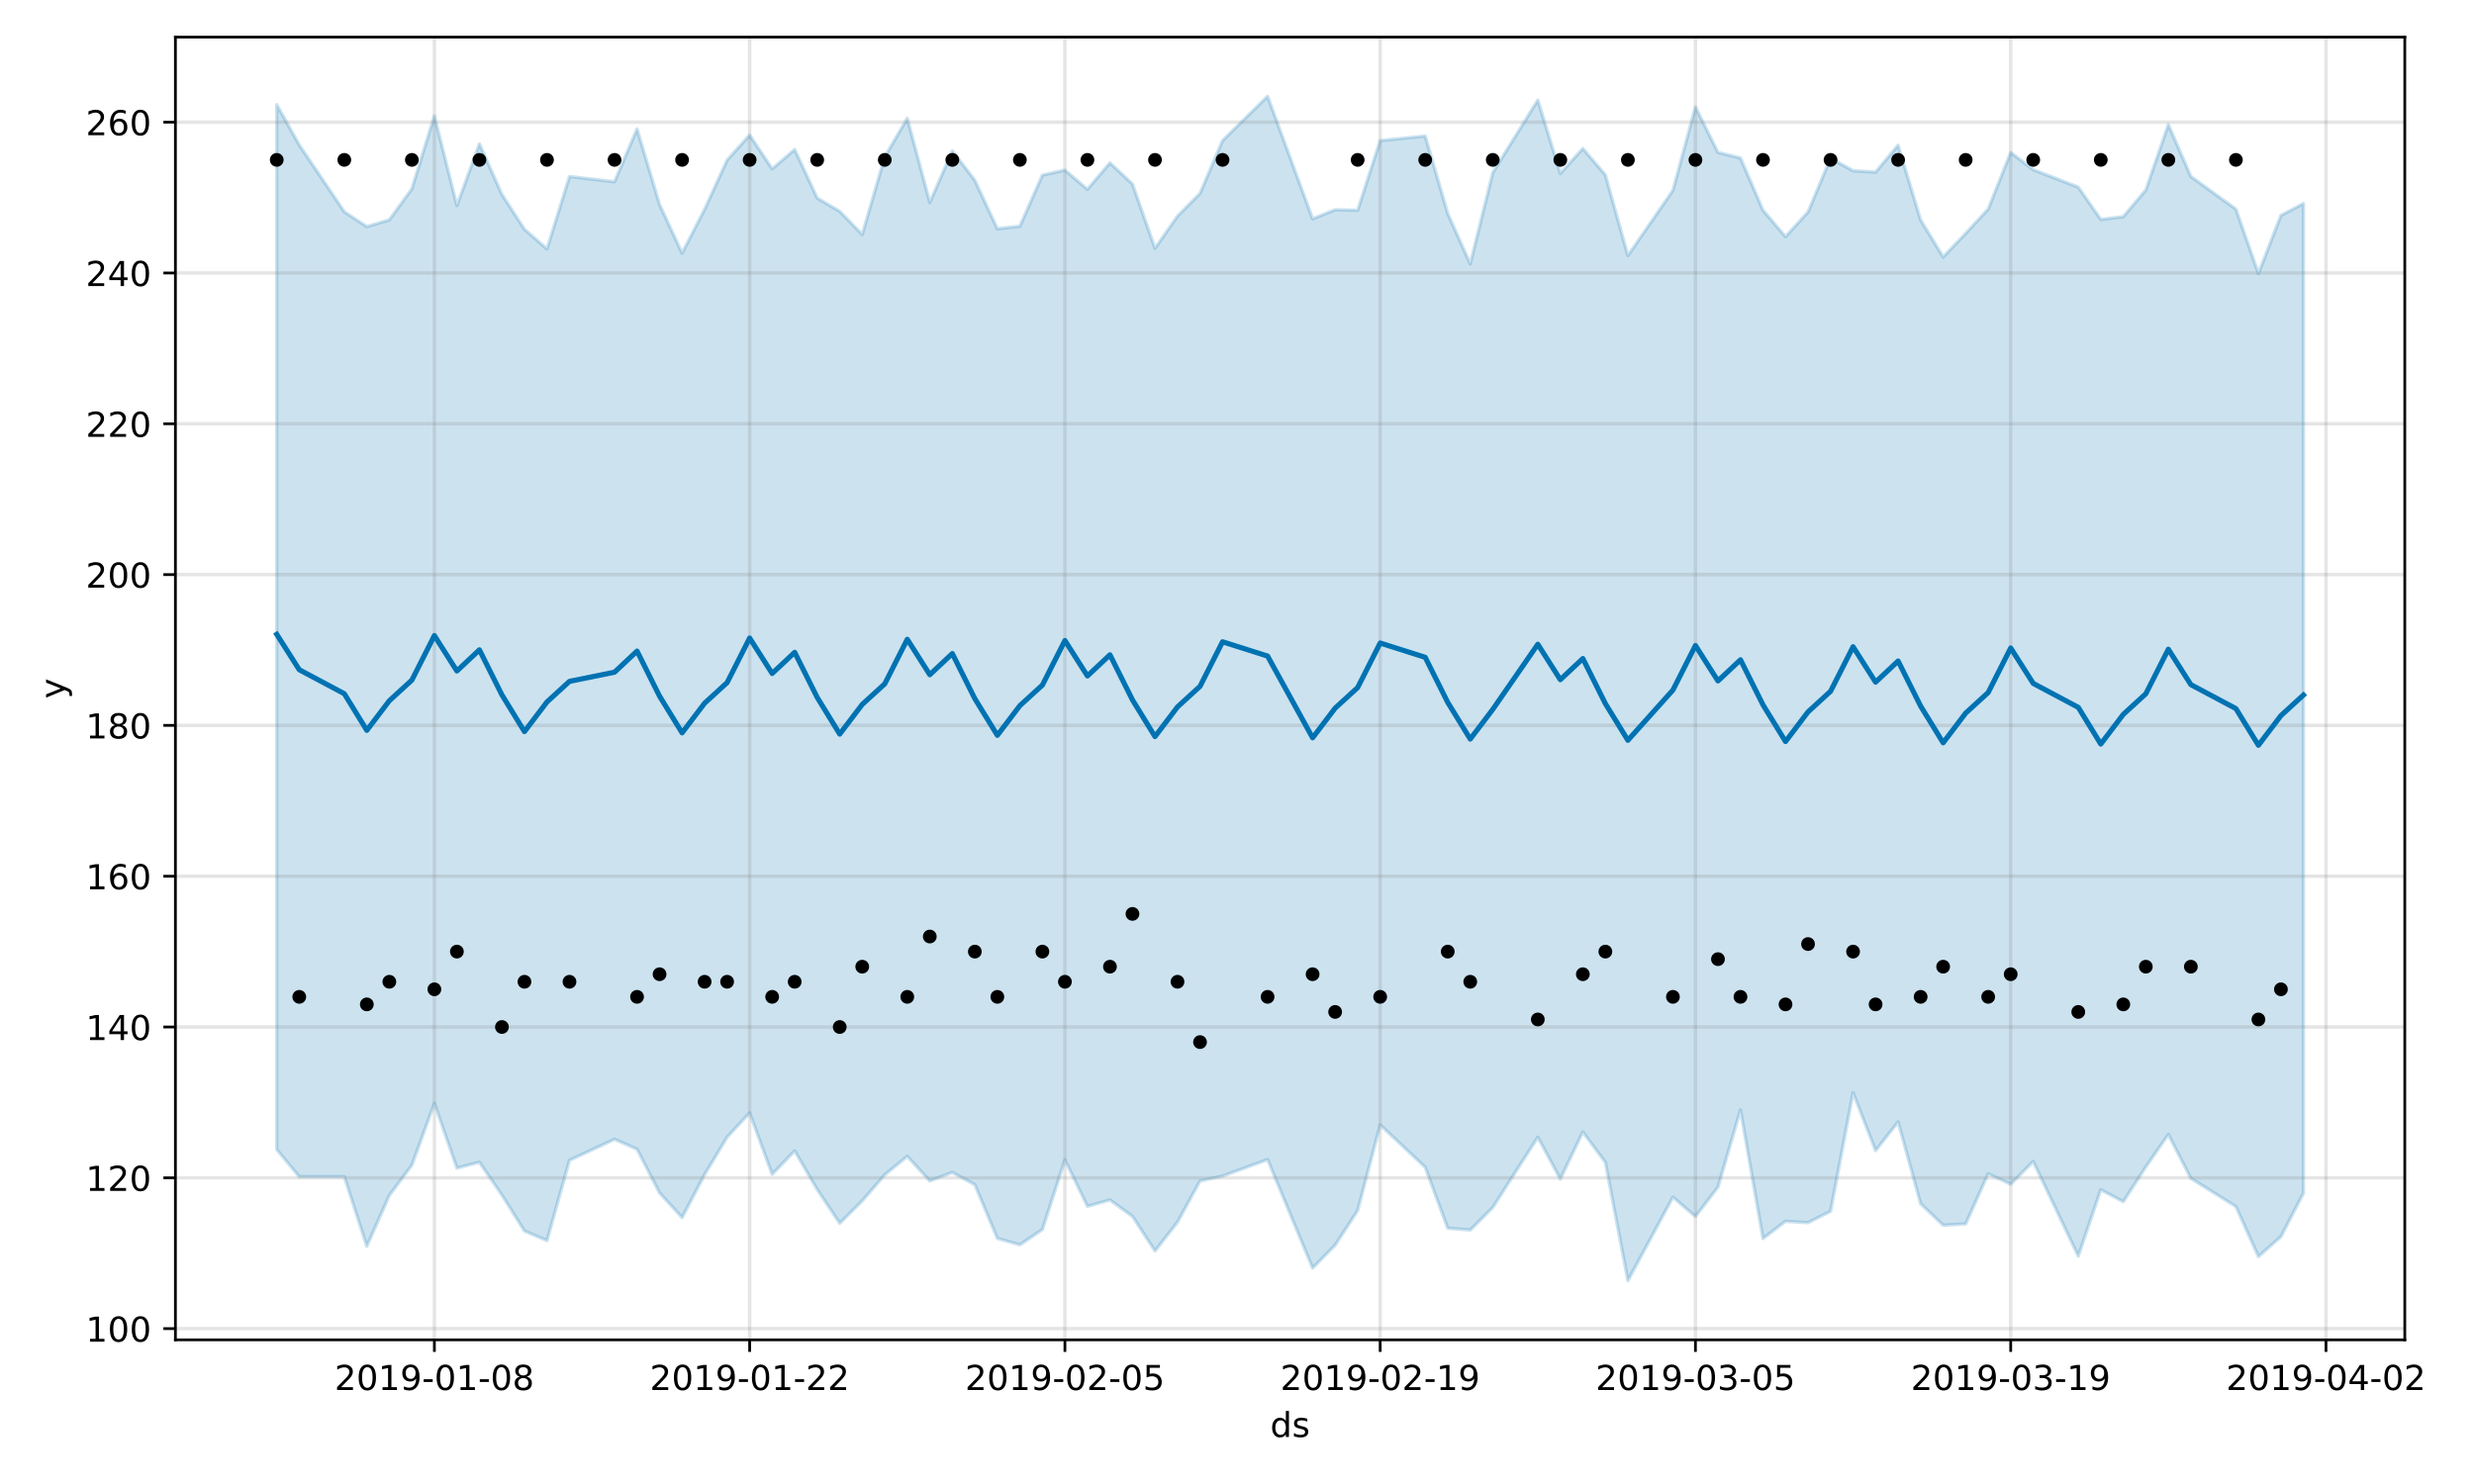 <?xml version="1.0" encoding="utf-8" standalone="no"?>
<!DOCTYPE svg PUBLIC "-//W3C//DTD SVG 1.1//EN"
  "http://www.w3.org/Graphics/SVG/1.1/DTD/svg11.dtd">
<!-- Created with matplotlib (https://matplotlib.org/) -->
<svg height="432pt" version="1.1" viewBox="0 0 720 432" width="720pt" xmlns="http://www.w3.org/2000/svg" xmlns:xlink="http://www.w3.org/1999/xlink">
 <defs>
  <style type="text/css">
*{stroke-linecap:butt;stroke-linejoin:round;}
  </style>
 </defs>
 <g id="figure_1">
  <g id="patch_1">
   <path d="M 0 432 
L 720 432 
L 720 0 
L 0 0 
z
" style="fill:#ffffff;"/>
  </g>
  <g id="axes_1">
   <g id="patch_2">
    <path d="M 51.05 390.04 
L 699.857 390.04 
L 699.857 10.8 
L 51.05 10.8 
z
" style="fill:#ffffff;"/>
   </g>
   <g id="PolyCollection_1">
    <defs>
     <path d="M 80.541 -401.539 
L 80.541 -97.361 
L 87.095 -89.444 
L 100.202 -89.464 
L 106.756 -69.22 
L 113.309 -84.009 
L 119.863 -92.81 
L 126.417 -110.81 
L 132.97 -91.972 
L 139.524 -93.668 
L 146.077 -84.09 
L 152.631 -73.652 
L 159.185 -70.871 
L 165.738 -94.241 
L 178.845 -100.353 
L 185.399 -97.454 
L 191.953 -84.741 
L 198.506 -77.557 
L 205.06 -90.075 
L 211.613 -100.966 
L 218.167 -108.032 
L 224.721 -90.149 
L 231.274 -96.966 
L 237.828 -85.719 
L 244.381 -75.904 
L 250.935 -82.419 
L 257.489 -90.001 
L 264.042 -95.384 
L 270.596 -88.222 
L 277.15 -90.706 
L 283.703 -87.133 
L 290.257 -71.503 
L 296.81 -69.636 
L 303.364 -74.077 
L 309.918 -94.336 
L 316.471 -80.84 
L 323.025 -82.69 
L 329.578 -77.915 
L 336.132 -67.839 
L 342.686 -76.224 
L 349.239 -88.211 
L 355.793 -89.644 
L 368.9 -94.446 
L 382.007 -62.871 
L 388.561 -69.525 
L 395.114 -79.614 
L 401.668 -104.532 
L 414.775 -92.211 
L 421.329 -74.461 
L 427.883 -73.939 
L 434.436 -80.489 
L 447.543 -100.94 
L 454.097 -88.79 
L 460.651 -102.461 
L 467.204 -93.646 
L 473.758 -59.198 
L 486.865 -83.506 
L 493.419 -77.867 
L 499.972 -86.413 
L 506.526 -108.888 
L 513.079 -71.453 
L 519.633 -76.481 
L 526.187 -76.069 
L 532.74 -79.396 
L 539.294 -113.929 
L 545.847 -97.055 
L 552.401 -105.407 
L 558.955 -81.59 
L 565.508 -75.33 
L 572.062 -75.709 
L 578.616 -90.316 
L 585.169 -87.26 
L 591.723 -93.893 
L 604.83 -66.358 
L 611.384 -85.668 
L 617.937 -82.179 
L 624.491 -92.302 
L 631.044 -101.754 
L 637.598 -88.971 
L 650.705 -80.77 
L 657.259 -66.206 
L 663.812 -72.008 
L 670.366 -84.666 
L 670.366 -372.737 
L 670.366 -372.737 
L 663.812 -369.292 
L 657.259 -352.368 
L 650.705 -371.117 
L 637.598 -380.613 
L 631.044 -395.707 
L 624.491 -376.692 
L 617.937 -368.917 
L 611.384 -368.128 
L 604.83 -377.528 
L 591.723 -382.592 
L 585.169 -387.613 
L 578.616 -371.12 
L 572.062 -364.055 
L 565.508 -357.199 
L 558.955 -367.949 
L 552.401 -389.714 
L 545.847 -381.889 
L 539.294 -382.3 
L 532.74 -385.928 
L 526.187 -370.288 
L 519.633 -363.102 
L 513.079 -370.798 
L 506.526 -385.994 
L 499.972 -387.629 
L 493.419 -400.841 
L 486.865 -376.572 
L 473.758 -357.585 
L 467.204 -381.079 
L 460.651 -388.747 
L 454.097 -381.511 
L 447.543 -402.858 
L 434.436 -381.722 
L 427.883 -355.17 
L 421.329 -369.844 
L 414.775 -392.389 
L 401.668 -391.065 
L 395.114 -370.782 
L 388.561 -370.95 
L 382.007 -368.287 
L 368.9 -403.962 
L 355.793 -391.068 
L 349.239 -375.717 
L 342.686 -369.087 
L 336.132 -359.723 
L 329.578 -378.421 
L 323.025 -384.574 
L 316.471 -376.886 
L 309.918 -382.473 
L 303.364 -381.008 
L 296.81 -366.136 
L 290.257 -365.409 
L 283.703 -379.512 
L 277.15 -388.086 
L 270.596 -373.074 
L 264.042 -397.557 
L 257.489 -386.331 
L 250.935 -363.738 
L 244.381 -370.469 
L 237.828 -374.347 
L 231.274 -388.462 
L 224.721 -382.84 
L 218.167 -392.689 
L 211.613 -385.387 
L 205.06 -371.073 
L 198.506 -358.305 
L 191.953 -372.46 
L 185.399 -394.458 
L 178.845 -379.083 
L 165.738 -380.625 
L 159.185 -359.528 
L 152.631 -365.261 
L 146.077 -375.373 
L 139.524 -390.115 
L 132.97 -372.147 
L 126.417 -398.3 
L 119.863 -377.024 
L 113.309 -368.001 
L 106.756 -366.024 
L 100.202 -370.35 
L 87.095 -389.785 
L 80.541 -401.539 
z
" id="m738f6352e1" style="stroke:#0072b2;stroke-opacity:0.2;"/>
    </defs>
    <g clip-path="url(#p6cae2f9338)">
     <use style="fill:#0072b2;fill-opacity:0.2;stroke:#0072b2;stroke-opacity:0.2;" x="0" xlink:href="#m738f6352e1" y="432"/>
    </g>
   </g>
   <g id="matplotlib.axis_1">
    <g id="xtick_1">
     <g id="line2d_1">
      <path clip-path="url(#p6cae2f9338)" d="M 126.417 390.04 
L 126.417 10.8 
" style="fill:none;stroke:#808080;stroke-linecap:square;stroke-opacity:0.2;"/>
     </g>
     <g id="line2d_2">
      <defs>
       <path d="M 0 0 
L 0 3.5 
" id="m54c8a90f59" style="stroke:#000000;stroke-width:0.8;"/>
      </defs>
      <g>
       <use style="stroke:#000000;stroke-width:0.8;" x="126.417" xlink:href="#m54c8a90f59" y="390.04"/>
      </g>
     </g>
     <g id="text_1">
      <!-- 2019-01-08 -->
      <defs>
       <path d="M 19.188 8.297 
L 53.609 8.297 
L 53.609 0 
L 7.328 0 
L 7.328 8.297 
Q 12.938 14.109 22.625 23.891 
Q 32.328 33.688 34.812 36.531 
Q 39.547 41.844 41.422 45.531 
Q 43.312 49.219 43.312 52.781 
Q 43.312 58.594 39.234 62.25 
Q 35.156 65.922 28.609 65.922 
Q 23.969 65.922 18.812 64.312 
Q 13.672 62.703 7.812 59.422 
L 7.812 69.391 
Q 13.766 71.781 18.938 73 
Q 24.125 74.219 28.422 74.219 
Q 39.75 74.219 46.484 68.547 
Q 53.219 62.891 53.219 53.422 
Q 53.219 48.922 51.531 44.891 
Q 49.859 40.875 45.406 35.406 
Q 44.188 33.984 37.641 27.219 
Q 31.109 20.453 19.188 8.297 
z
" id="DejaVuSans-50"/>
       <path d="M 31.781 66.406 
Q 24.172 66.406 20.328 58.906 
Q 16.5 51.422 16.5 36.375 
Q 16.5 21.391 20.328 13.891 
Q 24.172 6.391 31.781 6.391 
Q 39.453 6.391 43.281 13.891 
Q 47.125 21.391 47.125 36.375 
Q 47.125 51.422 43.281 58.906 
Q 39.453 66.406 31.781 66.406 
z
M 31.781 74.219 
Q 44.047 74.219 50.516 64.516 
Q 56.984 54.828 56.984 36.375 
Q 56.984 17.969 50.516 8.266 
Q 44.047 -1.422 31.781 -1.422 
Q 19.531 -1.422 13.062 8.266 
Q 6.594 17.969 6.594 36.375 
Q 6.594 54.828 13.062 64.516 
Q 19.531 74.219 31.781 74.219 
z
" id="DejaVuSans-48"/>
       <path d="M 12.406 8.297 
L 28.516 8.297 
L 28.516 63.922 
L 10.984 60.406 
L 10.984 69.391 
L 28.422 72.906 
L 38.281 72.906 
L 38.281 8.297 
L 54.391 8.297 
L 54.391 0 
L 12.406 0 
z
" id="DejaVuSans-49"/>
       <path d="M 10.984 1.516 
L 10.984 10.5 
Q 14.703 8.734 18.5 7.812 
Q 22.312 6.891 25.984 6.891 
Q 35.75 6.891 40.891 13.453 
Q 46.047 20.016 46.781 33.406 
Q 43.953 29.203 39.594 26.953 
Q 35.25 24.703 29.984 24.703 
Q 19.047 24.703 12.672 31.312 
Q 6.297 37.938 6.297 49.422 
Q 6.297 60.641 12.938 67.422 
Q 19.578 74.219 30.609 74.219 
Q 43.266 74.219 49.922 64.516 
Q 56.594 54.828 56.594 36.375 
Q 56.594 19.141 48.406 8.859 
Q 40.234 -1.422 26.422 -1.422 
Q 22.703 -1.422 18.891 -0.688 
Q 15.094 0.047 10.984 1.516 
z
M 30.609 32.422 
Q 37.25 32.422 41.125 36.953 
Q 45.016 41.5 45.016 49.422 
Q 45.016 57.281 41.125 61.844 
Q 37.25 66.406 30.609 66.406 
Q 23.969 66.406 20.094 61.844 
Q 16.219 57.281 16.219 49.422 
Q 16.219 41.5 20.094 36.953 
Q 23.969 32.422 30.609 32.422 
z
" id="DejaVuSans-57"/>
       <path d="M 4.891 31.391 
L 31.203 31.391 
L 31.203 23.391 
L 4.891 23.391 
z
" id="DejaVuSans-45"/>
       <path d="M 31.781 34.625 
Q 24.75 34.625 20.719 30.859 
Q 16.703 27.094 16.703 20.516 
Q 16.703 13.922 20.719 10.156 
Q 24.75 6.391 31.781 6.391 
Q 38.812 6.391 42.859 10.172 
Q 46.922 13.969 46.922 20.516 
Q 46.922 27.094 42.891 30.859 
Q 38.875 34.625 31.781 34.625 
z
M 21.922 38.812 
Q 15.578 40.375 12.031 44.719 
Q 8.5 49.078 8.5 55.328 
Q 8.5 64.062 14.719 69.141 
Q 20.953 74.219 31.781 74.219 
Q 42.672 74.219 48.875 69.141 
Q 55.078 64.062 55.078 55.328 
Q 55.078 49.078 51.531 44.719 
Q 48 40.375 41.703 38.812 
Q 48.828 37.156 52.797 32.312 
Q 56.781 27.484 56.781 20.516 
Q 56.781 9.906 50.312 4.234 
Q 43.844 -1.422 31.781 -1.422 
Q 19.734 -1.422 13.25 4.234 
Q 6.781 9.906 6.781 20.516 
Q 6.781 27.484 10.781 32.312 
Q 14.797 37.156 21.922 38.812 
z
M 18.312 54.391 
Q 18.312 48.734 21.844 45.562 
Q 25.391 42.391 31.781 42.391 
Q 38.141 42.391 41.719 45.562 
Q 45.312 48.734 45.312 54.391 
Q 45.312 60.062 41.719 63.234 
Q 38.141 66.406 31.781 66.406 
Q 25.391 66.406 21.844 63.234 
Q 18.312 60.062 18.312 54.391 
z
" id="DejaVuSans-56"/>
      </defs>
      <g transform="translate(97.359 404.638)scale(0.1 -0.1)">
       <use xlink:href="#DejaVuSans-50"/>
       <use x="63.623" xlink:href="#DejaVuSans-48"/>
       <use x="127.246" xlink:href="#DejaVuSans-49"/>
       <use x="190.869" xlink:href="#DejaVuSans-57"/>
       <use x="254.492" xlink:href="#DejaVuSans-45"/>
       <use x="290.576" xlink:href="#DejaVuSans-48"/>
       <use x="354.199" xlink:href="#DejaVuSans-49"/>
       <use x="417.822" xlink:href="#DejaVuSans-45"/>
       <use x="453.906" xlink:href="#DejaVuSans-48"/>
       <use x="517.529" xlink:href="#DejaVuSans-56"/>
      </g>
     </g>
    </g>
    <g id="xtick_2">
     <g id="line2d_3">
      <path clip-path="url(#p6cae2f9338)" d="M 218.167 390.04 
L 218.167 10.8 
" style="fill:none;stroke:#808080;stroke-linecap:square;stroke-opacity:0.2;"/>
     </g>
     <g id="line2d_4">
      <g>
       <use style="stroke:#000000;stroke-width:0.8;" x="218.167" xlink:href="#m54c8a90f59" y="390.04"/>
      </g>
     </g>
     <g id="text_2">
      <!-- 2019-01-22 -->
      <g transform="translate(189.109 404.638)scale(0.1 -0.1)">
       <use xlink:href="#DejaVuSans-50"/>
       <use x="63.623" xlink:href="#DejaVuSans-48"/>
       <use x="127.246" xlink:href="#DejaVuSans-49"/>
       <use x="190.869" xlink:href="#DejaVuSans-57"/>
       <use x="254.492" xlink:href="#DejaVuSans-45"/>
       <use x="290.576" xlink:href="#DejaVuSans-48"/>
       <use x="354.199" xlink:href="#DejaVuSans-49"/>
       <use x="417.822" xlink:href="#DejaVuSans-45"/>
       <use x="453.906" xlink:href="#DejaVuSans-50"/>
       <use x="517.529" xlink:href="#DejaVuSans-50"/>
      </g>
     </g>
    </g>
    <g id="xtick_3">
     <g id="line2d_5">
      <path clip-path="url(#p6cae2f9338)" d="M 309.918 390.04 
L 309.918 10.8 
" style="fill:none;stroke:#808080;stroke-linecap:square;stroke-opacity:0.2;"/>
     </g>
     <g id="line2d_6">
      <g>
       <use style="stroke:#000000;stroke-width:0.8;" x="309.918" xlink:href="#m54c8a90f59" y="390.04"/>
      </g>
     </g>
     <g id="text_3">
      <!-- 2019-02-05 -->
      <defs>
       <path d="M 10.797 72.906 
L 49.516 72.906 
L 49.516 64.594 
L 19.828 64.594 
L 19.828 46.734 
Q 21.969 47.469 24.109 47.828 
Q 26.266 48.188 28.422 48.188 
Q 40.625 48.188 47.75 41.5 
Q 54.891 34.812 54.891 23.391 
Q 54.891 11.625 47.562 5.094 
Q 40.234 -1.422 26.906 -1.422 
Q 22.312 -1.422 17.547 -0.641 
Q 12.797 0.141 7.719 1.703 
L 7.719 11.625 
Q 12.109 9.234 16.797 8.062 
Q 21.484 6.891 26.703 6.891 
Q 35.156 6.891 40.078 11.328 
Q 45.016 15.766 45.016 23.391 
Q 45.016 31 40.078 35.438 
Q 35.156 39.891 26.703 39.891 
Q 22.75 39.891 18.812 39.016 
Q 14.891 38.141 10.797 36.281 
z
" id="DejaVuSans-53"/>
      </defs>
      <g transform="translate(280.86 404.638)scale(0.1 -0.1)">
       <use xlink:href="#DejaVuSans-50"/>
       <use x="63.623" xlink:href="#DejaVuSans-48"/>
       <use x="127.246" xlink:href="#DejaVuSans-49"/>
       <use x="190.869" xlink:href="#DejaVuSans-57"/>
       <use x="254.492" xlink:href="#DejaVuSans-45"/>
       <use x="290.576" xlink:href="#DejaVuSans-48"/>
       <use x="354.199" xlink:href="#DejaVuSans-50"/>
       <use x="417.822" xlink:href="#DejaVuSans-45"/>
       <use x="453.906" xlink:href="#DejaVuSans-48"/>
       <use x="517.529" xlink:href="#DejaVuSans-53"/>
      </g>
     </g>
    </g>
    <g id="xtick_4">
     <g id="line2d_7">
      <path clip-path="url(#p6cae2f9338)" d="M 401.668 390.04 
L 401.668 10.8 
" style="fill:none;stroke:#808080;stroke-linecap:square;stroke-opacity:0.2;"/>
     </g>
     <g id="line2d_8">
      <g>
       <use style="stroke:#000000;stroke-width:0.8;" x="401.668" xlink:href="#m54c8a90f59" y="390.04"/>
      </g>
     </g>
     <g id="text_4">
      <!-- 2019-02-19 -->
      <g transform="translate(372.61 404.638)scale(0.1 -0.1)">
       <use xlink:href="#DejaVuSans-50"/>
       <use x="63.623" xlink:href="#DejaVuSans-48"/>
       <use x="127.246" xlink:href="#DejaVuSans-49"/>
       <use x="190.869" xlink:href="#DejaVuSans-57"/>
       <use x="254.492" xlink:href="#DejaVuSans-45"/>
       <use x="290.576" xlink:href="#DejaVuSans-48"/>
       <use x="354.199" xlink:href="#DejaVuSans-50"/>
       <use x="417.822" xlink:href="#DejaVuSans-45"/>
       <use x="453.906" xlink:href="#DejaVuSans-49"/>
       <use x="517.529" xlink:href="#DejaVuSans-57"/>
      </g>
     </g>
    </g>
    <g id="xtick_5">
     <g id="line2d_9">
      <path clip-path="url(#p6cae2f9338)" d="M 493.419 390.04 
L 493.419 10.8 
" style="fill:none;stroke:#808080;stroke-linecap:square;stroke-opacity:0.2;"/>
     </g>
     <g id="line2d_10">
      <g>
       <use style="stroke:#000000;stroke-width:0.8;" x="493.419" xlink:href="#m54c8a90f59" y="390.04"/>
      </g>
     </g>
     <g id="text_5">
      <!-- 2019-03-05 -->
      <defs>
       <path d="M 40.578 39.312 
Q 47.656 37.797 51.625 33 
Q 55.609 28.219 55.609 21.188 
Q 55.609 10.406 48.188 4.484 
Q 40.766 -1.422 27.094 -1.422 
Q 22.516 -1.422 17.656 -0.516 
Q 12.797 0.391 7.625 2.203 
L 7.625 11.719 
Q 11.719 9.328 16.594 8.109 
Q 21.484 6.891 26.812 6.891 
Q 36.078 6.891 40.938 10.547 
Q 45.797 14.203 45.797 21.188 
Q 45.797 27.641 41.281 31.266 
Q 36.766 34.906 28.719 34.906 
L 20.219 34.906 
L 20.219 43.016 
L 29.109 43.016 
Q 36.375 43.016 40.234 45.922 
Q 44.094 48.828 44.094 54.297 
Q 44.094 59.906 40.109 62.906 
Q 36.141 65.922 28.719 65.922 
Q 24.656 65.922 20.016 65.031 
Q 15.375 64.156 9.812 62.312 
L 9.812 71.094 
Q 15.438 72.656 20.344 73.438 
Q 25.25 74.219 29.594 74.219 
Q 40.828 74.219 47.359 69.109 
Q 53.906 64.016 53.906 55.328 
Q 53.906 49.266 50.438 45.094 
Q 46.969 40.922 40.578 39.312 
z
" id="DejaVuSans-51"/>
      </defs>
      <g transform="translate(464.361 404.638)scale(0.1 -0.1)">
       <use xlink:href="#DejaVuSans-50"/>
       <use x="63.623" xlink:href="#DejaVuSans-48"/>
       <use x="127.246" xlink:href="#DejaVuSans-49"/>
       <use x="190.869" xlink:href="#DejaVuSans-57"/>
       <use x="254.492" xlink:href="#DejaVuSans-45"/>
       <use x="290.576" xlink:href="#DejaVuSans-48"/>
       <use x="354.199" xlink:href="#DejaVuSans-51"/>
       <use x="417.822" xlink:href="#DejaVuSans-45"/>
       <use x="453.906" xlink:href="#DejaVuSans-48"/>
       <use x="517.529" xlink:href="#DejaVuSans-53"/>
      </g>
     </g>
    </g>
    <g id="xtick_6">
     <g id="line2d_11">
      <path clip-path="url(#p6cae2f9338)" d="M 585.169 390.04 
L 585.169 10.8 
" style="fill:none;stroke:#808080;stroke-linecap:square;stroke-opacity:0.2;"/>
     </g>
     <g id="line2d_12">
      <g>
       <use style="stroke:#000000;stroke-width:0.8;" x="585.169" xlink:href="#m54c8a90f59" y="390.04"/>
      </g>
     </g>
     <g id="text_6">
      <!-- 2019-03-19 -->
      <g transform="translate(556.111 404.638)scale(0.1 -0.1)">
       <use xlink:href="#DejaVuSans-50"/>
       <use x="63.623" xlink:href="#DejaVuSans-48"/>
       <use x="127.246" xlink:href="#DejaVuSans-49"/>
       <use x="190.869" xlink:href="#DejaVuSans-57"/>
       <use x="254.492" xlink:href="#DejaVuSans-45"/>
       <use x="290.576" xlink:href="#DejaVuSans-48"/>
       <use x="354.199" xlink:href="#DejaVuSans-51"/>
       <use x="417.822" xlink:href="#DejaVuSans-45"/>
       <use x="453.906" xlink:href="#DejaVuSans-49"/>
       <use x="517.529" xlink:href="#DejaVuSans-57"/>
      </g>
     </g>
    </g>
    <g id="xtick_7">
     <g id="line2d_13">
      <path clip-path="url(#p6cae2f9338)" d="M 676.92 390.04 
L 676.92 10.8 
" style="fill:none;stroke:#808080;stroke-linecap:square;stroke-opacity:0.2;"/>
     </g>
     <g id="line2d_14">
      <g>
       <use style="stroke:#000000;stroke-width:0.8;" x="676.92" xlink:href="#m54c8a90f59" y="390.04"/>
      </g>
     </g>
     <g id="text_7">
      <!-- 2019-04-02 -->
      <defs>
       <path d="M 37.797 64.312 
L 12.891 25.391 
L 37.797 25.391 
z
M 35.203 72.906 
L 47.609 72.906 
L 47.609 25.391 
L 58.016 25.391 
L 58.016 17.188 
L 47.609 17.188 
L 47.609 0 
L 37.797 0 
L 37.797 17.188 
L 4.891 17.188 
L 4.891 26.703 
z
" id="DejaVuSans-52"/>
      </defs>
      <g transform="translate(647.862 404.638)scale(0.1 -0.1)">
       <use xlink:href="#DejaVuSans-50"/>
       <use x="63.623" xlink:href="#DejaVuSans-48"/>
       <use x="127.246" xlink:href="#DejaVuSans-49"/>
       <use x="190.869" xlink:href="#DejaVuSans-57"/>
       <use x="254.492" xlink:href="#DejaVuSans-45"/>
       <use x="290.576" xlink:href="#DejaVuSans-48"/>
       <use x="354.199" xlink:href="#DejaVuSans-52"/>
       <use x="417.822" xlink:href="#DejaVuSans-45"/>
       <use x="453.906" xlink:href="#DejaVuSans-48"/>
       <use x="517.529" xlink:href="#DejaVuSans-50"/>
      </g>
     </g>
    </g>
    <g id="text_8">
     <!-- ds -->
     <defs>
      <path d="M 45.406 46.391 
L 45.406 75.984 
L 54.391 75.984 
L 54.391 0 
L 45.406 0 
L 45.406 8.203 
Q 42.578 3.328 38.25 0.953 
Q 33.938 -1.422 27.875 -1.422 
Q 17.969 -1.422 11.734 6.484 
Q 5.516 14.406 5.516 27.297 
Q 5.516 40.188 11.734 48.094 
Q 17.969 56 27.875 56 
Q 33.938 56 38.25 53.625 
Q 42.578 51.266 45.406 46.391 
z
M 14.797 27.297 
Q 14.797 17.391 18.875 11.75 
Q 22.953 6.109 30.078 6.109 
Q 37.203 6.109 41.297 11.75 
Q 45.406 17.391 45.406 27.297 
Q 45.406 37.203 41.297 42.844 
Q 37.203 48.484 30.078 48.484 
Q 22.953 48.484 18.875 42.844 
Q 14.797 37.203 14.797 27.297 
z
" id="DejaVuSans-100"/>
      <path d="M 44.281 53.078 
L 44.281 44.578 
Q 40.484 46.531 36.375 47.5 
Q 32.281 48.484 27.875 48.484 
Q 21.188 48.484 17.844 46.438 
Q 14.5 44.391 14.5 40.281 
Q 14.5 37.156 16.891 35.375 
Q 19.281 33.594 26.516 31.984 
L 29.594 31.297 
Q 39.156 29.25 43.188 25.516 
Q 47.219 21.781 47.219 15.094 
Q 47.219 7.469 41.188 3.016 
Q 35.156 -1.422 24.609 -1.422 
Q 20.219 -1.422 15.453 -0.562 
Q 10.688 0.297 5.422 2 
L 5.422 11.281 
Q 10.406 8.688 15.234 7.391 
Q 20.062 6.109 24.812 6.109 
Q 31.156 6.109 34.562 8.281 
Q 37.984 10.453 37.984 14.406 
Q 37.984 18.062 35.516 20.016 
Q 33.062 21.969 24.703 23.781 
L 21.578 24.516 
Q 13.234 26.266 9.516 29.906 
Q 5.812 33.547 5.812 39.891 
Q 5.812 47.609 11.281 51.797 
Q 16.75 56 26.812 56 
Q 31.781 56 36.172 55.266 
Q 40.578 54.547 44.281 53.078 
z
" id="DejaVuSans-115"/>
     </defs>
     <g transform="translate(369.675 418.317)scale(0.1 -0.1)">
      <use xlink:href="#DejaVuSans-100"/>
      <use x="63.477" xlink:href="#DejaVuSans-115"/>
     </g>
    </g>
   </g>
   <g id="matplotlib.axis_2">
    <g id="ytick_1">
     <g id="line2d_15">
      <path clip-path="url(#p6cae2f9338)" d="M 51.05 386.767 
L 699.857 386.767 
" style="fill:none;stroke:#808080;stroke-linecap:square;stroke-opacity:0.2;"/>
     </g>
     <g id="line2d_16">
      <defs>
       <path d="M 0 0 
L -3.5 0 
" id="m7618073d93" style="stroke:#000000;stroke-width:0.8;"/>
      </defs>
      <g>
       <use style="stroke:#000000;stroke-width:0.8;" x="51.05" xlink:href="#m7618073d93" y="386.767"/>
      </g>
     </g>
     <g id="text_9">
      <!-- 100 -->
      <g transform="translate(24.962 390.566)scale(0.1 -0.1)">
       <use xlink:href="#DejaVuSans-49"/>
       <use x="63.623" xlink:href="#DejaVuSans-48"/>
       <use x="127.246" xlink:href="#DejaVuSans-48"/>
      </g>
     </g>
    </g>
    <g id="ytick_2">
     <g id="line2d_17">
      <path clip-path="url(#p6cae2f9338)" d="M 51.05 342.867 
L 699.857 342.867 
" style="fill:none;stroke:#808080;stroke-linecap:square;stroke-opacity:0.2;"/>
     </g>
     <g id="line2d_18">
      <g>
       <use style="stroke:#000000;stroke-width:0.8;" x="51.05" xlink:href="#m7618073d93" y="342.867"/>
      </g>
     </g>
     <g id="text_10">
      <!-- 120 -->
      <g transform="translate(24.962 346.666)scale(0.1 -0.1)">
       <use xlink:href="#DejaVuSans-49"/>
       <use x="63.623" xlink:href="#DejaVuSans-50"/>
       <use x="127.246" xlink:href="#DejaVuSans-48"/>
      </g>
     </g>
    </g>
    <g id="ytick_3">
     <g id="line2d_19">
      <path clip-path="url(#p6cae2f9338)" d="M 51.05 298.967 
L 699.857 298.967 
" style="fill:none;stroke:#808080;stroke-linecap:square;stroke-opacity:0.2;"/>
     </g>
     <g id="line2d_20">
      <g>
       <use style="stroke:#000000;stroke-width:0.8;" x="51.05" xlink:href="#m7618073d93" y="298.967"/>
      </g>
     </g>
     <g id="text_11">
      <!-- 140 -->
      <g transform="translate(24.962 302.766)scale(0.1 -0.1)">
       <use xlink:href="#DejaVuSans-49"/>
       <use x="63.623" xlink:href="#DejaVuSans-52"/>
       <use x="127.246" xlink:href="#DejaVuSans-48"/>
      </g>
     </g>
    </g>
    <g id="ytick_4">
     <g id="line2d_21">
      <path clip-path="url(#p6cae2f9338)" d="M 51.05 255.067 
L 699.857 255.067 
" style="fill:none;stroke:#808080;stroke-linecap:square;stroke-opacity:0.2;"/>
     </g>
     <g id="line2d_22">
      <g>
       <use style="stroke:#000000;stroke-width:0.8;" x="51.05" xlink:href="#m7618073d93" y="255.067"/>
      </g>
     </g>
     <g id="text_12">
      <!-- 160 -->
      <defs>
       <path d="M 33.016 40.375 
Q 26.375 40.375 22.484 35.828 
Q 18.609 31.297 18.609 23.391 
Q 18.609 15.531 22.484 10.953 
Q 26.375 6.391 33.016 6.391 
Q 39.656 6.391 43.531 10.953 
Q 47.406 15.531 47.406 23.391 
Q 47.406 31.297 43.531 35.828 
Q 39.656 40.375 33.016 40.375 
z
M 52.594 71.297 
L 52.594 62.312 
Q 48.875 64.062 45.094 64.984 
Q 41.312 65.922 37.594 65.922 
Q 27.828 65.922 22.672 59.328 
Q 17.531 52.734 16.797 39.406 
Q 19.672 43.656 24.016 45.922 
Q 28.375 48.188 33.594 48.188 
Q 44.578 48.188 50.953 41.516 
Q 57.328 34.859 57.328 23.391 
Q 57.328 12.156 50.688 5.359 
Q 44.047 -1.422 33.016 -1.422 
Q 20.359 -1.422 13.672 8.266 
Q 6.984 17.969 6.984 36.375 
Q 6.984 53.656 15.188 63.938 
Q 23.391 74.219 37.203 74.219 
Q 40.922 74.219 44.703 73.484 
Q 48.484 72.75 52.594 71.297 
z
" id="DejaVuSans-54"/>
      </defs>
      <g transform="translate(24.962 258.866)scale(0.1 -0.1)">
       <use xlink:href="#DejaVuSans-49"/>
       <use x="63.623" xlink:href="#DejaVuSans-54"/>
       <use x="127.246" xlink:href="#DejaVuSans-48"/>
      </g>
     </g>
    </g>
    <g id="ytick_5">
     <g id="line2d_23">
      <path clip-path="url(#p6cae2f9338)" d="M 51.05 211.167 
L 699.857 211.167 
" style="fill:none;stroke:#808080;stroke-linecap:square;stroke-opacity:0.2;"/>
     </g>
     <g id="line2d_24">
      <g>
       <use style="stroke:#000000;stroke-width:0.8;" x="51.05" xlink:href="#m7618073d93" y="211.167"/>
      </g>
     </g>
     <g id="text_13">
      <!-- 180 -->
      <g transform="translate(24.962 214.967)scale(0.1 -0.1)">
       <use xlink:href="#DejaVuSans-49"/>
       <use x="63.623" xlink:href="#DejaVuSans-56"/>
       <use x="127.246" xlink:href="#DejaVuSans-48"/>
      </g>
     </g>
    </g>
    <g id="ytick_6">
     <g id="line2d_25">
      <path clip-path="url(#p6cae2f9338)" d="M 51.05 167.267 
L 699.857 167.267 
" style="fill:none;stroke:#808080;stroke-linecap:square;stroke-opacity:0.2;"/>
     </g>
     <g id="line2d_26">
      <g>
       <use style="stroke:#000000;stroke-width:0.8;" x="51.05" xlink:href="#m7618073d93" y="167.267"/>
      </g>
     </g>
     <g id="text_14">
      <!-- 200 -->
      <g transform="translate(24.962 171.067)scale(0.1 -0.1)">
       <use xlink:href="#DejaVuSans-50"/>
       <use x="63.623" xlink:href="#DejaVuSans-48"/>
       <use x="127.246" xlink:href="#DejaVuSans-48"/>
      </g>
     </g>
    </g>
    <g id="ytick_7">
     <g id="line2d_27">
      <path clip-path="url(#p6cae2f9338)" d="M 51.05 123.368 
L 699.857 123.368 
" style="fill:none;stroke:#808080;stroke-linecap:square;stroke-opacity:0.2;"/>
     </g>
     <g id="line2d_28">
      <g>
       <use style="stroke:#000000;stroke-width:0.8;" x="51.05" xlink:href="#m7618073d93" y="123.368"/>
      </g>
     </g>
     <g id="text_15">
      <!-- 220 -->
      <g transform="translate(24.962 127.167)scale(0.1 -0.1)">
       <use xlink:href="#DejaVuSans-50"/>
       <use x="63.623" xlink:href="#DejaVuSans-50"/>
       <use x="127.246" xlink:href="#DejaVuSans-48"/>
      </g>
     </g>
    </g>
    <g id="ytick_8">
     <g id="line2d_29">
      <path clip-path="url(#p6cae2f9338)" d="M 51.05 79.468 
L 699.857 79.468 
" style="fill:none;stroke:#808080;stroke-linecap:square;stroke-opacity:0.2;"/>
     </g>
     <g id="line2d_30">
      <g>
       <use style="stroke:#000000;stroke-width:0.8;" x="51.05" xlink:href="#m7618073d93" y="79.468"/>
      </g>
     </g>
     <g id="text_16">
      <!-- 240 -->
      <g transform="translate(24.962 83.267)scale(0.1 -0.1)">
       <use xlink:href="#DejaVuSans-50"/>
       <use x="63.623" xlink:href="#DejaVuSans-52"/>
       <use x="127.246" xlink:href="#DejaVuSans-48"/>
      </g>
     </g>
    </g>
    <g id="ytick_9">
     <g id="line2d_31">
      <path clip-path="url(#p6cae2f9338)" d="M 51.05 35.568 
L 699.857 35.568 
" style="fill:none;stroke:#808080;stroke-linecap:square;stroke-opacity:0.2;"/>
     </g>
     <g id="line2d_32">
      <g>
       <use style="stroke:#000000;stroke-width:0.8;" x="51.05" xlink:href="#m7618073d93" y="35.568"/>
      </g>
     </g>
     <g id="text_17">
      <!-- 260 -->
      <g transform="translate(24.962 39.367)scale(0.1 -0.1)">
       <use xlink:href="#DejaVuSans-50"/>
       <use x="63.623" xlink:href="#DejaVuSans-54"/>
       <use x="127.246" xlink:href="#DejaVuSans-48"/>
      </g>
     </g>
    </g>
    <g id="text_18">
     <!-- y -->
     <defs>
      <path d="M 32.172 -5.078 
Q 28.375 -14.844 24.75 -17.812 
Q 21.141 -20.797 15.094 -20.797 
L 7.906 -20.797 
L 7.906 -13.281 
L 13.188 -13.281 
Q 16.891 -13.281 18.938 -11.516 
Q 21 -9.766 23.484 -3.219 
L 25.094 0.875 
L 2.984 54.688 
L 12.5 54.688 
L 29.594 11.922 
L 46.688 54.688 
L 56.203 54.688 
z
" id="DejaVuSans-121"/>
     </defs>
     <g transform="translate(18.883 203.379)rotate(-90)scale(0.1 -0.1)">
      <use xlink:href="#DejaVuSans-121"/>
     </g>
    </g>
   </g>
   <g id="line2d_33">
    <defs>
     <path d="M 0 1.5 
C 0.398 1.5 0.779 1.342 1.061 1.061 
C 1.342 0.779 1.5 0.398 1.5 0 
C 1.5 -0.398 1.342 -0.779 1.061 -1.061 
C 0.779 -1.342 0.398 -1.5 0 -1.5 
C -0.398 -1.5 -0.779 -1.342 -1.061 -1.061 
C -1.342 -0.779 -1.5 -0.398 -1.5 0 
C -1.5 0.398 -1.342 0.779 -1.061 1.061 
C -0.779 1.342 -0.398 1.5 0 1.5 
z
" id="me48d64f652" style="stroke:#000000;"/>
    </defs>
    <g clip-path="url(#p6cae2f9338)">
     <use style="stroke:#000000;" x="80.541" xlink:href="#me48d64f652" y="46.543"/>
     <use style="stroke:#000000;" x="87.095" xlink:href="#me48d64f652" y="290.187"/>
     <use style="stroke:#000000;" x="100.202" xlink:href="#me48d64f652" y="46.543"/>
     <use style="stroke:#000000;" x="106.756" xlink:href="#me48d64f652" y="292.382"/>
     <use style="stroke:#000000;" x="113.309" xlink:href="#me48d64f652" y="285.797"/>
     <use style="stroke:#000000;" x="119.863" xlink:href="#me48d64f652" y="46.543"/>
     <use style="stroke:#000000;" x="126.417" xlink:href="#me48d64f652" y="287.992"/>
     <use style="stroke:#000000;" x="132.97" xlink:href="#me48d64f652" y="277.017"/>
     <use style="stroke:#000000;" x="139.524" xlink:href="#me48d64f652" y="46.543"/>
     <use style="stroke:#000000;" x="146.077" xlink:href="#me48d64f652" y="298.967"/>
     <use style="stroke:#000000;" x="152.631" xlink:href="#me48d64f652" y="285.797"/>
     <use style="stroke:#000000;" x="159.185" xlink:href="#me48d64f652" y="46.543"/>
     <use style="stroke:#000000;" x="165.738" xlink:href="#me48d64f652" y="285.797"/>
     <use style="stroke:#000000;" x="178.845" xlink:href="#me48d64f652" y="46.543"/>
     <use style="stroke:#000000;" x="185.399" xlink:href="#me48d64f652" y="290.187"/>
     <use style="stroke:#000000;" x="191.953" xlink:href="#me48d64f652" y="283.602"/>
     <use style="stroke:#000000;" x="198.506" xlink:href="#me48d64f652" y="46.543"/>
     <use style="stroke:#000000;" x="205.06" xlink:href="#me48d64f652" y="285.797"/>
     <use style="stroke:#000000;" x="211.613" xlink:href="#me48d64f652" y="285.797"/>
     <use style="stroke:#000000;" x="218.167" xlink:href="#me48d64f652" y="46.543"/>
     <use style="stroke:#000000;" x="224.721" xlink:href="#me48d64f652" y="290.187"/>
     <use style="stroke:#000000;" x="231.274" xlink:href="#me48d64f652" y="285.797"/>
     <use style="stroke:#000000;" x="237.828" xlink:href="#me48d64f652" y="46.543"/>
     <use style="stroke:#000000;" x="244.381" xlink:href="#me48d64f652" y="298.967"/>
     <use style="stroke:#000000;" x="250.935" xlink:href="#me48d64f652" y="281.407"/>
     <use style="stroke:#000000;" x="257.489" xlink:href="#me48d64f652" y="46.543"/>
     <use style="stroke:#000000;" x="264.042" xlink:href="#me48d64f652" y="290.187"/>
     <use style="stroke:#000000;" x="270.596" xlink:href="#me48d64f652" y="272.627"/>
     <use style="stroke:#000000;" x="277.15" xlink:href="#me48d64f652" y="46.543"/>
     <use style="stroke:#000000;" x="283.703" xlink:href="#me48d64f652" y="277.017"/>
     <use style="stroke:#000000;" x="290.257" xlink:href="#me48d64f652" y="290.187"/>
     <use style="stroke:#000000;" x="296.81" xlink:href="#me48d64f652" y="46.543"/>
     <use style="stroke:#000000;" x="303.364" xlink:href="#me48d64f652" y="277.017"/>
     <use style="stroke:#000000;" x="309.918" xlink:href="#me48d64f652" y="285.797"/>
     <use style="stroke:#000000;" x="316.471" xlink:href="#me48d64f652" y="46.543"/>
     <use style="stroke:#000000;" x="323.025" xlink:href="#me48d64f652" y="281.407"/>
     <use style="stroke:#000000;" x="329.578" xlink:href="#me48d64f652" y="266.042"/>
     <use style="stroke:#000000;" x="336.132" xlink:href="#me48d64f652" y="46.543"/>
     <use style="stroke:#000000;" x="342.686" xlink:href="#me48d64f652" y="285.797"/>
     <use style="stroke:#000000;" x="349.239" xlink:href="#me48d64f652" y="303.357"/>
     <use style="stroke:#000000;" x="355.793" xlink:href="#me48d64f652" y="46.543"/>
     <use style="stroke:#000000;" x="368.9" xlink:href="#me48d64f652" y="290.187"/>
     <use style="stroke:#000000;" x="382.007" xlink:href="#me48d64f652" y="283.602"/>
     <use style="stroke:#000000;" x="388.561" xlink:href="#me48d64f652" y="294.577"/>
     <use style="stroke:#000000;" x="395.114" xlink:href="#me48d64f652" y="46.543"/>
     <use style="stroke:#000000;" x="401.668" xlink:href="#me48d64f652" y="290.187"/>
     <use style="stroke:#000000;" x="414.775" xlink:href="#me48d64f652" y="46.543"/>
     <use style="stroke:#000000;" x="421.329" xlink:href="#me48d64f652" y="277.017"/>
     <use style="stroke:#000000;" x="427.883" xlink:href="#me48d64f652" y="285.797"/>
     <use style="stroke:#000000;" x="434.436" xlink:href="#me48d64f652" y="46.543"/>
     <use style="stroke:#000000;" x="447.543" xlink:href="#me48d64f652" y="296.772"/>
     <use style="stroke:#000000;" x="454.097" xlink:href="#me48d64f652" y="46.543"/>
     <use style="stroke:#000000;" x="460.651" xlink:href="#me48d64f652" y="283.602"/>
     <use style="stroke:#000000;" x="467.204" xlink:href="#me48d64f652" y="277.017"/>
     <use style="stroke:#000000;" x="473.758" xlink:href="#me48d64f652" y="46.543"/>
     <use style="stroke:#000000;" x="486.865" xlink:href="#me48d64f652" y="290.187"/>
     <use style="stroke:#000000;" x="493.419" xlink:href="#me48d64f652" y="46.543"/>
     <use style="stroke:#000000;" x="499.972" xlink:href="#me48d64f652" y="279.212"/>
     <use style="stroke:#000000;" x="506.526" xlink:href="#me48d64f652" y="290.187"/>
     <use style="stroke:#000000;" x="513.079" xlink:href="#me48d64f652" y="46.543"/>
     <use style="stroke:#000000;" x="519.633" xlink:href="#me48d64f652" y="292.382"/>
     <use style="stroke:#000000;" x="526.187" xlink:href="#me48d64f652" y="274.822"/>
     <use style="stroke:#000000;" x="532.74" xlink:href="#me48d64f652" y="46.543"/>
     <use style="stroke:#000000;" x="539.294" xlink:href="#me48d64f652" y="277.017"/>
     <use style="stroke:#000000;" x="545.847" xlink:href="#me48d64f652" y="292.382"/>
     <use style="stroke:#000000;" x="552.401" xlink:href="#me48d64f652" y="46.543"/>
     <use style="stroke:#000000;" x="558.955" xlink:href="#me48d64f652" y="290.187"/>
     <use style="stroke:#000000;" x="565.508" xlink:href="#me48d64f652" y="281.407"/>
     <use style="stroke:#000000;" x="572.062" xlink:href="#me48d64f652" y="46.543"/>
     <use style="stroke:#000000;" x="578.616" xlink:href="#me48d64f652" y="290.187"/>
     <use style="stroke:#000000;" x="585.169" xlink:href="#me48d64f652" y="283.602"/>
     <use style="stroke:#000000;" x="591.723" xlink:href="#me48d64f652" y="46.543"/>
     <use style="stroke:#000000;" x="604.83" xlink:href="#me48d64f652" y="294.577"/>
     <use style="stroke:#000000;" x="611.384" xlink:href="#me48d64f652" y="46.543"/>
     <use style="stroke:#000000;" x="617.937" xlink:href="#me48d64f652" y="292.382"/>
     <use style="stroke:#000000;" x="624.491" xlink:href="#me48d64f652" y="281.407"/>
     <use style="stroke:#000000;" x="631.044" xlink:href="#me48d64f652" y="46.543"/>
     <use style="stroke:#000000;" x="637.598" xlink:href="#me48d64f652" y="281.407"/>
     <use style="stroke:#000000;" x="650.705" xlink:href="#me48d64f652" y="46.543"/>
     <use style="stroke:#000000;" x="657.259" xlink:href="#me48d64f652" y="296.772"/>
     <use style="stroke:#000000;" x="663.812" xlink:href="#me48d64f652" y="287.992"/>
    </g>
   </g>
   <g id="line2d_34">
    <path clip-path="url(#p6cae2f9338)" d="M 80.541 184.659 
L 87.095 194.961 
L 100.202 201.937 
L 106.756 212.611 
L 113.309 203.978 
L 119.863 197.985 
L 126.417 185.02 
L 132.97 195.323 
L 139.524 189.175 
L 146.077 202.299 
L 152.631 212.972 
L 159.185 204.34 
L 165.738 198.346 
L 178.845 195.685 
L 185.399 189.537 
L 191.953 202.66 
L 198.506 213.334 
L 205.06 204.701 
L 211.613 198.708 
L 218.167 185.743 
L 224.721 196.046 
L 231.274 189.898 
L 237.828 203.022 
L 244.381 213.696 
L 250.935 205.063 
L 257.489 199.069 
L 264.042 186.105 
L 270.596 196.408 
L 277.15 190.26 
L 283.703 203.383 
L 290.257 214.057 
L 296.81 205.424 
L 303.364 199.431 
L 309.918 186.466 
L 316.471 196.769 
L 323.025 190.621 
L 329.578 203.745 
L 336.132 214.419 
L 342.686 205.786 
L 349.239 199.792 
L 355.793 186.828 
L 368.9 190.983 
L 382.007 214.78 
L 388.561 206.147 
L 395.114 200.154 
L 401.668 187.19 
L 414.775 191.344 
L 421.329 204.468 
L 427.883 215.142 
L 434.436 206.509 
L 447.543 187.551 
L 454.097 197.854 
L 460.651 191.706 
L 467.204 204.83 
L 473.758 215.503 
L 486.865 200.877 
L 493.419 187.913 
L 499.972 198.215 
L 506.526 192.067 
L 513.079 205.191 
L 519.633 215.865 
L 526.187 207.232 
L 532.74 201.239 
L 539.294 188.274 
L 545.847 198.577 
L 552.401 192.429 
L 558.955 205.553 
L 565.508 216.226 
L 572.062 207.594 
L 578.616 201.6 
L 585.169 188.636 
L 591.723 198.939 
L 604.83 205.914 
L 611.384 216.588 
L 617.937 207.955 
L 624.491 201.962 
L 631.044 188.997 
L 637.598 199.3 
L 650.705 206.276 
L 657.259 216.95 
L 663.812 208.317 
L 670.366 202.323 
" style="fill:none;stroke:#0072b2;stroke-linecap:square;stroke-width:1.5;"/>
   </g>
   <g id="patch_3">
    <path d="M 51.05 390.04 
L 51.05 10.8 
" style="fill:none;stroke:#000000;stroke-linecap:square;stroke-linejoin:miter;stroke-width:0.8;"/>
   </g>
   <g id="patch_4">
    <path d="M 699.857 390.04 
L 699.857 10.8 
" style="fill:none;stroke:#000000;stroke-linecap:square;stroke-linejoin:miter;stroke-width:0.8;"/>
   </g>
   <g id="patch_5">
    <path d="M 51.05 390.04 
L 699.857 390.04 
" style="fill:none;stroke:#000000;stroke-linecap:square;stroke-linejoin:miter;stroke-width:0.8;"/>
   </g>
   <g id="patch_6">
    <path d="M 51.05 10.8 
L 699.857 10.8 
" style="fill:none;stroke:#000000;stroke-linecap:square;stroke-linejoin:miter;stroke-width:0.8;"/>
   </g>
  </g>
 </g>
 <defs>
  <clipPath id="p6cae2f9338">
   <rect height="379.24" width="648.807" x="51.05" y="10.8"/>
  </clipPath>
 </defs>
</svg>

